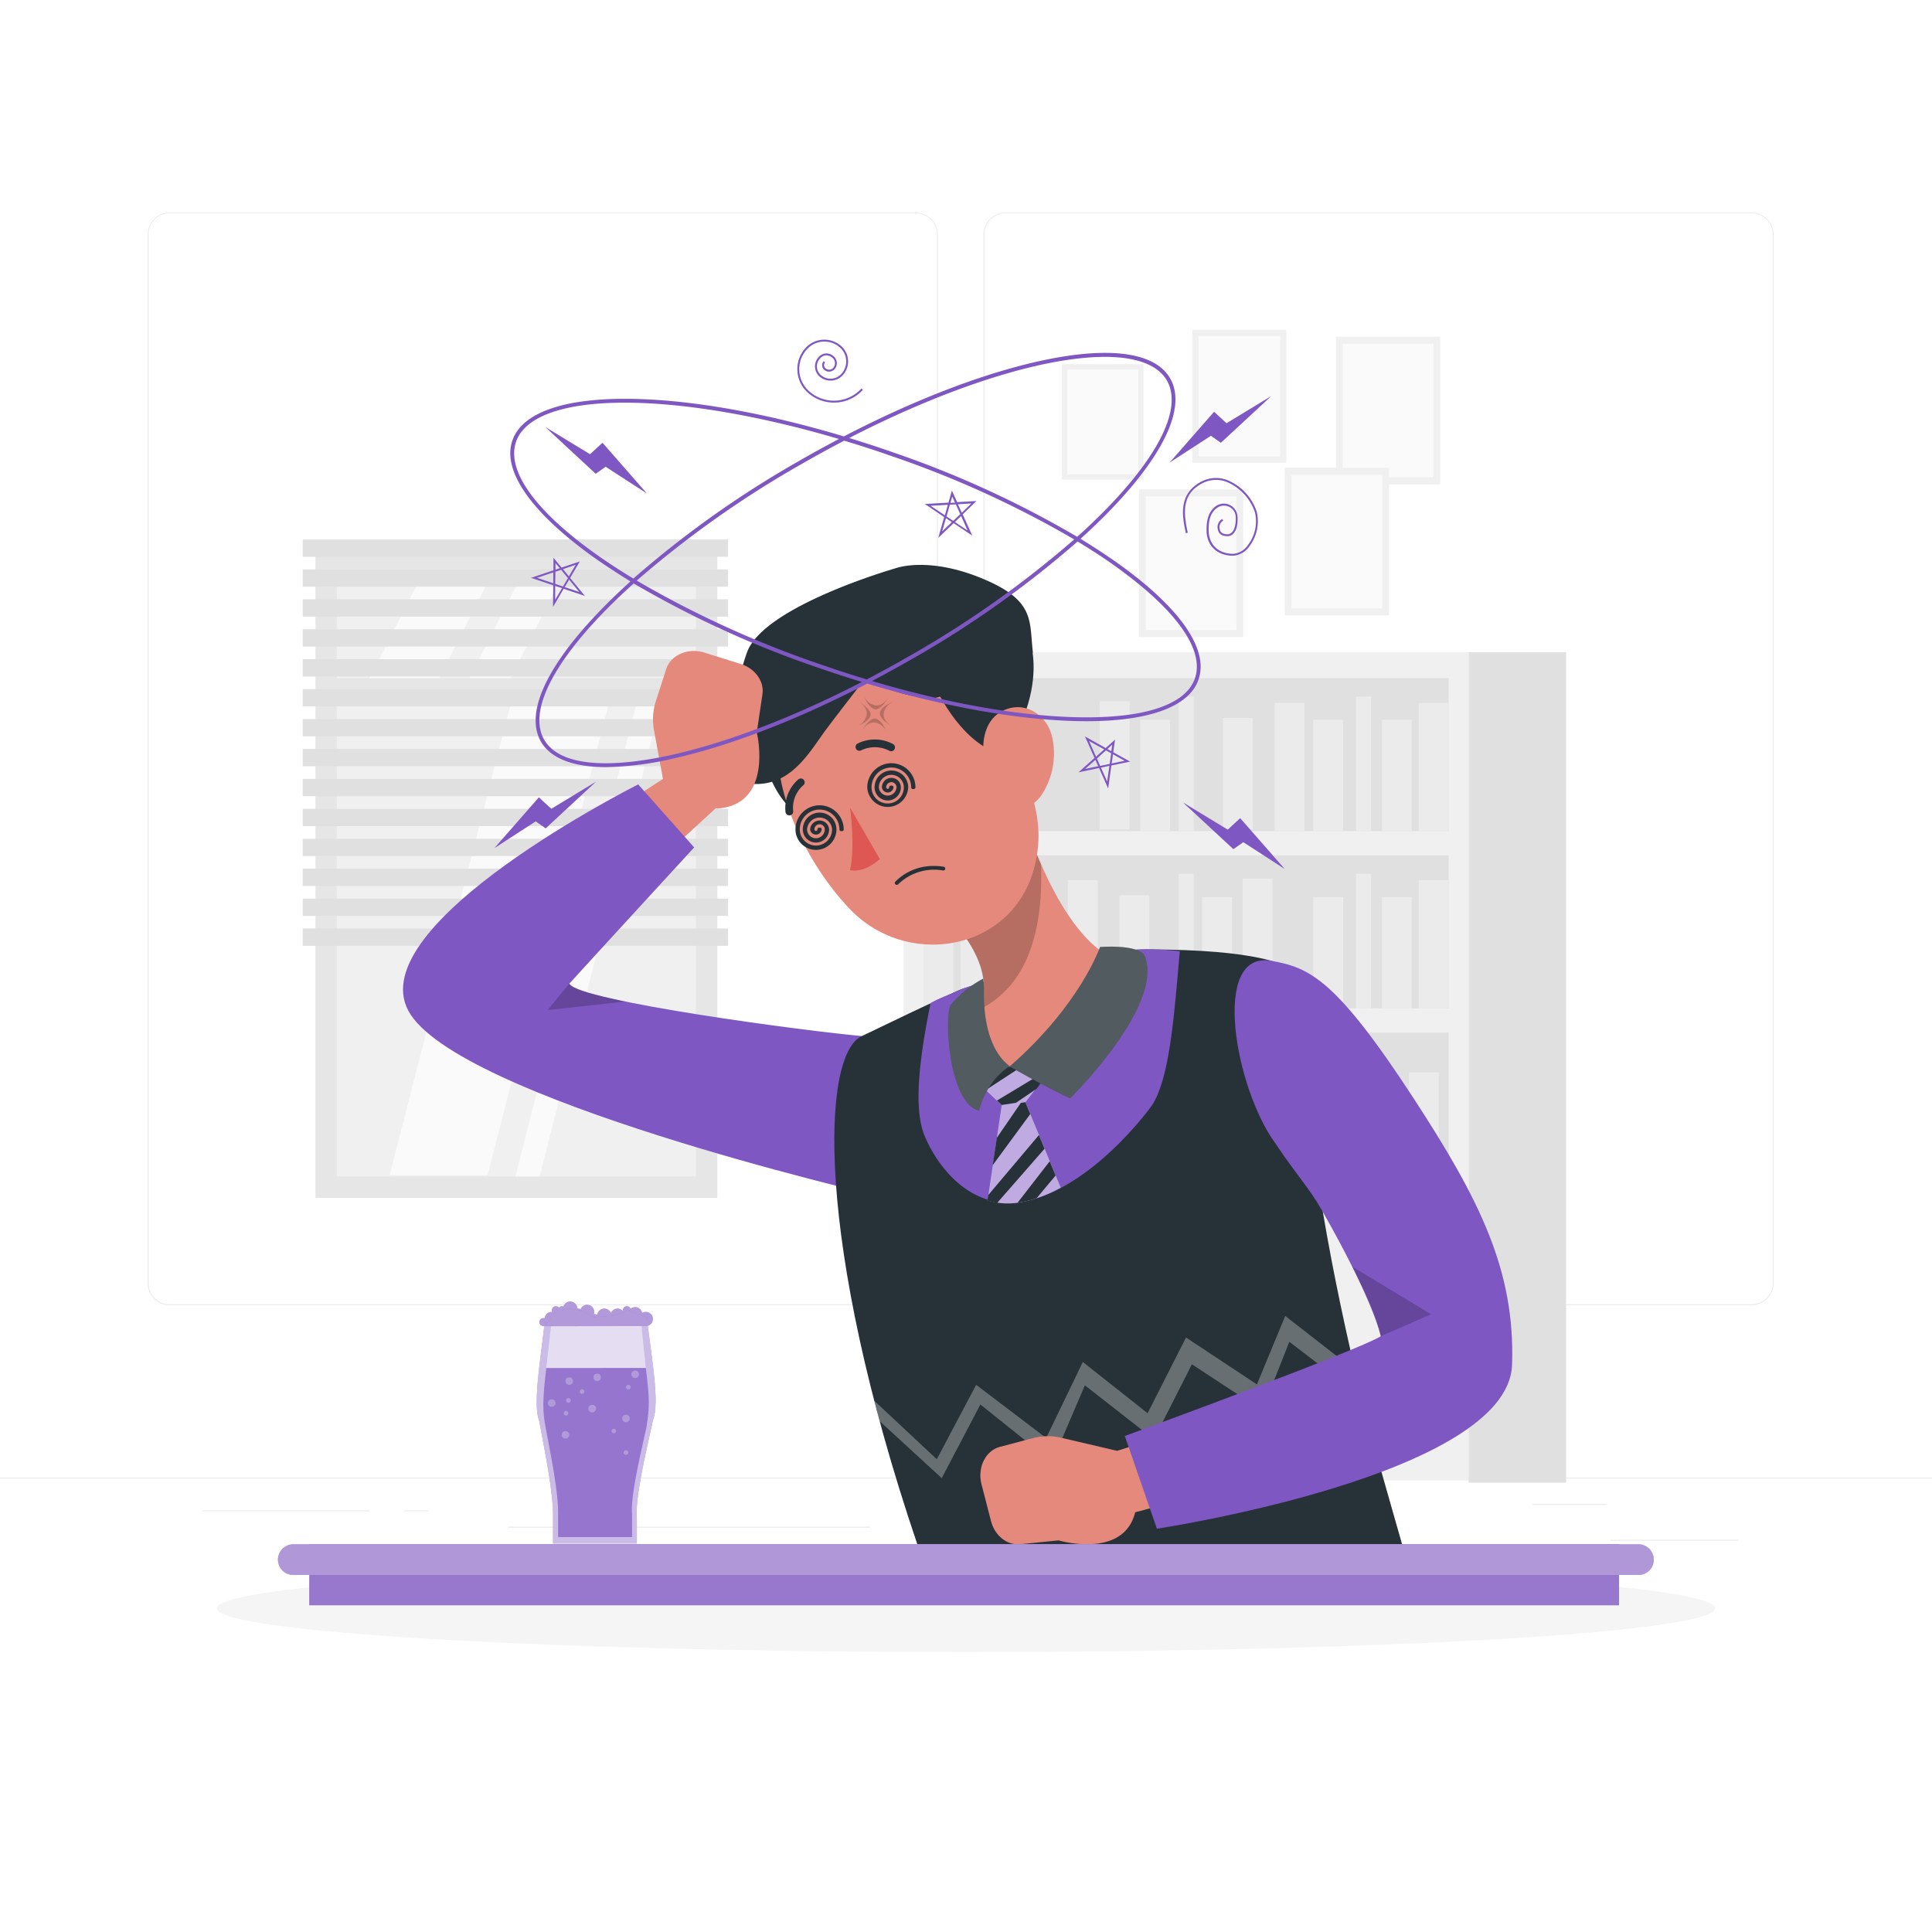 <svg class="animated" id="freepik_stories-dizzy-face" xmlns="http://www.w3.org/2000/svg" viewBox="0 0 500 500" version="1.1" xmlns:xlink="http://www.w3.org/1999/xlink" xmlns:svgjs="http://svgjs.com/svgjs"><style>svg#freepik_stories-dizzy-face:not(.animated) .animable {opacity: 0;}svg#freepik_stories-dizzy-face.animated #freepik--Doodles--inject-18 {animation: 1.5s Infinite  linear wind;animation-delay: 0s;}            @keyframes wind {                0% {                    transform: rotate( 0deg );                }                25% {                    transform: rotate( 1deg );                }                75% {                    transform: rotate( -1deg );                }            }        </style><g id="freepik--background-complete--inject-18" class="animable" style="transform-origin: 250px 228.23px;"><rect x="83.65" y="142.29" width="99.46" height="166.27" style="fill: rgb(240, 240, 240); transform-origin: 133.38px 225.425px;" id="eljthrzztjwri" class="animable"></rect><path d="M81.64,141.65V310h104V141.65Zm5.51,6.52h92.94v27.32H87.15Zm92.94,156.28H87.15V181.19h92.94Z" style="fill: rgb(230, 230, 230); transform-origin: 133.64px 225.825px;" id="elj332c46cayo" class="animable"></path><polygon points="157.77 181.19 132.42 181.19 100.83 304.15 126.18 304.15 157.77 181.19" style="fill: rgb(250, 250, 250); transform-origin: 129.3px 242.67px;" id="elbwdsgd2g7sm" class="animable"></polygon><polygon points="139.64 304.45 133.38 304.45 164.97 181.19 171.23 181.19 139.64 304.45" style="fill: rgb(250, 250, 250); transform-origin: 152.305px 242.82px;" id="elhtq1retjbcb" class="animable"></polygon><polygon points="127.51 148.18 109.5 148.18 95.64 175.49 113.65 175.49 127.51 148.18" style="fill: rgb(250, 250, 250); transform-origin: 111.575px 161.835px;" id="elunhxekhxrvq" class="animable"></polygon><polygon points="132.13 175.49 121.5 175.49 135.36 148.18 145.98 148.18 132.13 175.49" style="fill: rgb(250, 250, 250); transform-origin: 133.74px 161.835px;" id="elc7jbgzxc9yi" class="animable"></polygon><rect x="78.35" y="209.32" width="110.07" height="4.48" style="fill: rgb(224, 224, 224); transform-origin: 133.385px 211.56px;" id="el6p1knz5i8vi" class="animable"></rect><rect x="78.35" y="217.07" width="110.07" height="4.48" style="fill: rgb(224, 224, 224); transform-origin: 133.385px 219.31px;" id="eljq4retv1zcc" class="animable"></rect><rect x="78.35" y="224.81" width="110.07" height="4.48" style="fill: rgb(224, 224, 224); transform-origin: 133.385px 227.05px;" id="elcg5ma1e0xlo" class="animable"></rect><rect x="78.35" y="232.56" width="110.07" height="4.48" style="fill: rgb(224, 224, 224); transform-origin: 133.385px 234.8px;" id="els4ryts2kwvk" class="animable"></rect><rect x="78.35" y="240.3" width="110.07" height="4.48" style="fill: rgb(224, 224, 224); transform-origin: 133.385px 242.54px;" id="el1m3ffvxj3he" class="animable"></rect><rect x="78.35" y="201.58" width="110.07" height="4.48" style="fill: rgb(224, 224, 224); transform-origin: 133.385px 203.82px;" id="el1lv0xn9bv74" class="animable"></rect><rect x="78.35" y="193.83" width="110.07" height="4.48" style="fill: rgb(224, 224, 224); transform-origin: 133.385px 196.07px;" id="elcij5833305o" class="animable"></rect><rect x="78.35" y="186.09" width="110.07" height="4.48" style="fill: rgb(224, 224, 224); transform-origin: 133.385px 188.33px;" id="elcom4gccn4ea" class="animable"></rect><rect x="78.35" y="178.34" width="110.07" height="4.48" style="fill: rgb(224, 224, 224); transform-origin: 133.385px 180.58px;" id="elgurm0pxt3zv" class="animable"></rect><rect x="78.35" y="170.6" width="110.07" height="4.48" style="fill: rgb(224, 224, 224); transform-origin: 133.385px 172.84px;" id="el8nzrv26vmrx" class="animable"></rect><rect x="78.35" y="162.85" width="110.07" height="4.48" style="fill: rgb(224, 224, 224); transform-origin: 133.385px 165.09px;" id="elsnxnwrkvbo" class="animable"></rect><rect x="78.35" y="155.1" width="110.07" height="4.48" style="fill: rgb(224, 224, 224); transform-origin: 133.385px 157.34px;" id="elgunyojgrwzl" class="animable"></rect><rect x="78.35" y="147.36" width="110.07" height="4.48" style="fill: rgb(224, 224, 224); transform-origin: 133.385px 149.6px;" id="el50dfzca1luk" class="animable"></rect><rect x="78.35" y="139.61" width="110.07" height="4.48" style="fill: rgb(224, 224, 224); transform-origin: 133.385px 141.85px;" id="el7sxg4aro6dx" class="animable"></rect><rect y="382.4" width="500" height="0.25" style="fill: rgb(235, 235, 235); transform-origin: 250px 382.525px;" id="elmgv7up7j5pj" class="animable"></rect><rect x="416.78" y="398.49" width="33.12" height="0.25" style="fill: rgb(235, 235, 235); transform-origin: 433.34px 398.615px;" id="elebz2dh4oa0c" class="animable"></rect><rect x="322.53" y="401.21" width="8.69" height="0.25" style="fill: rgb(235, 235, 235); transform-origin: 326.875px 401.335px;" id="ell8490ne2f8m" class="animable"></rect><rect x="396.59" y="389.21" width="19.19" height="0.25" style="fill: rgb(235, 235, 235); transform-origin: 406.185px 389.335px;" id="el658f5ijw72" class="animable"></rect><rect x="52.46" y="390.89" width="43.19" height="0.25" style="fill: rgb(235, 235, 235); transform-origin: 74.055px 391.015px;" id="eljfow02m5i5" class="animable"></rect><rect x="104.56" y="390.89" width="6.33" height="0.25" style="fill: rgb(235, 235, 235); transform-origin: 107.725px 391.015px;" id="elal56wuykpb7" class="animable"></rect><rect x="131.47" y="395.11" width="93.68" height="0.25" style="fill: rgb(235, 235, 235); transform-origin: 178.31px 395.235px;" id="elieb6rro9qkq" class="animable"></rect><path d="M237,337.8H43.91a5.71,5.71,0,0,1-5.7-5.71V60.66A5.71,5.71,0,0,1,43.91,55H237a5.71,5.71,0,0,1,5.71,5.71V332.09A5.71,5.71,0,0,1,237,337.8ZM43.91,55.2a5.46,5.46,0,0,0-5.45,5.46V332.09a5.46,5.46,0,0,0,5.45,5.46H237a5.47,5.47,0,0,0,5.46-5.46V60.66A5.47,5.47,0,0,0,237,55.2Z" style="fill: rgb(235, 235, 235); transform-origin: 140.46px 196.4px;" id="elx2a2hqfde1o" class="animable"></path><path d="M453.31,337.8H260.21a5.72,5.72,0,0,1-5.71-5.71V60.66A5.72,5.72,0,0,1,260.21,55h193.1A5.71,5.71,0,0,1,459,60.66V332.09A5.71,5.71,0,0,1,453.31,337.8ZM260.21,55.2a5.47,5.47,0,0,0-5.46,5.46V332.09a5.47,5.47,0,0,0,5.46,5.46h193.1a5.47,5.47,0,0,0,5.46-5.46V60.66a5.47,5.47,0,0,0-5.46-5.46Z" style="fill: rgb(235, 235, 235); transform-origin: 356.75px 196.4px;" id="elig1rfxrq9e" class="animable"></path><g id="el8oedwrmigxg"><rect x="233.86" y="168.76" width="146.22" height="214.37" style="fill: rgb(240, 240, 240); transform-origin: 306.97px 275.945px; transform: rotate(180deg);" class="animable"></rect></g><g id="elxr19kw9n87"><rect x="239.03" y="175.51" width="135.88" height="39.59" style="fill: rgb(224, 224, 224); transform-origin: 306.97px 195.305px; transform: rotate(180deg);" class="animable"></rect></g><g id="elq8hl40n0uv"><rect x="367.19" y="181.92" width="7.72" height="33.18" style="fill: rgb(235, 235, 235); transform-origin: 371.05px 198.51px; transform: rotate(180deg);" class="animable"></rect></g><g id="eluf25e7fv1pj"><rect x="329.87" y="181.92" width="7.72" height="33.18" style="fill: rgb(235, 235, 235); transform-origin: 333.73px 198.51px; transform: rotate(180deg);" class="animable"></rect></g><g id="el4d1afwww9iy"><rect x="284.62" y="181.5" width="7.72" height="33.18" style="fill: rgb(235, 235, 235); transform-origin: 288.48px 198.09px; transform: rotate(-170.22deg);" class="animable"></rect></g><g id="el6ajtjf336q9"><rect x="357.63" y="186.29" width="7.72" height="28.81" style="fill: rgb(235, 235, 235); transform-origin: 361.49px 200.695px; transform: rotate(180deg);" class="animable"></rect></g><g id="el5bmtxn1fd3x"><rect x="339.88" y="186.29" width="7.72" height="28.81" style="fill: rgb(235, 235, 235); transform-origin: 343.74px 200.695px; transform: rotate(180deg);" class="animable"></rect></g><g id="elbw1qka7lfss"><rect x="295.1" y="186.29" width="7.72" height="28.81" style="fill: rgb(235, 235, 235); transform-origin: 298.96px 200.695px; transform: rotate(180deg);" class="animable"></rect></g><g id="elsxzl9244bjm"><rect x="316.51" y="185.8" width="7.72" height="28.81" style="fill: rgb(235, 235, 235); transform-origin: 320.37px 200.205px; transform: rotate(-167.47deg);" class="animable"></rect></g><g id="elfqahyggo2io"><rect x="350.95" y="180.27" width="3.86" height="34.83" style="fill: rgb(235, 235, 235); transform-origin: 352.88px 197.685px; transform: rotate(180deg);" class="animable"></rect></g><g id="el9hkn2afzkin"><rect x="305.04" y="180.27" width="3.86" height="34.83" style="fill: rgb(235, 235, 235); transform-origin: 306.97px 197.685px; transform: rotate(180deg);" class="animable"></rect></g><rect x="239.03" y="221.37" width="135.88" height="39.59" style="fill: rgb(224, 224, 224); transform-origin: 306.97px 241.165px;" id="ell1av440pn8r" class="animable"></rect><rect x="239.03" y="227.78" width="7.72" height="33.18" style="fill: rgb(235, 235, 235); transform-origin: 242.89px 244.37px;" id="elcme5wtiu5j4" class="animable"></rect><rect x="276.35" y="227.78" width="7.72" height="33.18" style="fill: rgb(235, 235, 235); transform-origin: 280.21px 244.37px;" id="elmv3znfpofv" class="animable"></rect><g id="el71ssxzpfllc"><rect x="321.6" y="227.37" width="7.72" height="33.18" style="fill: rgb(235, 235, 235); transform-origin: 325.46px 243.96px; transform: rotate(-9.78deg);" class="animable"></rect></g><rect x="248.59" y="232.15" width="7.72" height="28.81" style="fill: rgb(235, 235, 235); transform-origin: 252.45px 246.555px;" id="elqvzul0zbwuj" class="animable"></rect><rect x="266.33" y="232.15" width="7.72" height="28.81" style="fill: rgb(235, 235, 235); transform-origin: 270.19px 246.555px;" id="el1tbte668hqb" class="animable"></rect><rect x="311.12" y="232.15" width="7.72" height="28.81" style="fill: rgb(235, 235, 235); transform-origin: 314.98px 246.555px;" id="elkamp0e6xjn" class="animable"></rect><g id="el6d59hl63lfq"><rect x="289.71" y="231.66" width="7.72" height="28.81" style="fill: rgb(235, 235, 235); transform-origin: 293.57px 246.065px; transform: rotate(-12.53deg);" class="animable"></rect></g><rect x="259.13" y="226.13" width="3.86" height="34.83" style="fill: rgb(235, 235, 235); transform-origin: 261.06px 243.545px;" id="elt2sm7xlaxei" class="animable"></rect><rect x="305.04" y="226.13" width="3.86" height="34.83" style="fill: rgb(235, 235, 235); transform-origin: 306.97px 243.545px;" id="elgm6w3z0ir2u" class="animable"></rect><g id="el62xxr0btqg"><rect x="367.19" y="227.78" width="7.72" height="33.18" style="fill: rgb(235, 235, 235); transform-origin: 371.05px 244.37px; transform: rotate(180deg);" class="animable"></rect></g><g id="elr6q7ctxxkk"><rect x="357.63" y="232.15" width="7.72" height="28.81" style="fill: rgb(235, 235, 235); transform-origin: 361.49px 246.555px; transform: rotate(180deg);" class="animable"></rect></g><g id="eltq40214ighp"><rect x="339.88" y="232.15" width="7.72" height="28.81" style="fill: rgb(235, 235, 235); transform-origin: 343.74px 246.555px; transform: rotate(180deg);" class="animable"></rect></g><g id="elps4ce0uc8rf"><rect x="350.95" y="226.13" width="3.86" height="34.83" style="fill: rgb(235, 235, 235); transform-origin: 352.88px 243.545px; transform: rotate(180deg);" class="animable"></rect></g><g id="ely5ga1jus2f"><rect x="239.03" y="267.23" width="135.88" height="39.59" style="fill: rgb(224, 224, 224); transform-origin: 306.97px 287.025px; transform: rotate(180deg);" class="animable"></rect></g><g id="el2wauq212zt1"><rect x="289.2" y="273.64" width="7.72" height="33.18" style="fill: rgb(235, 235, 235); transform-origin: 293.06px 290.23px; transform: rotate(180deg);" class="animable"></rect></g><g id="el0icq09fn75ua"><rect x="243.95" y="273.23" width="7.72" height="33.18" style="fill: rgb(235, 235, 235); transform-origin: 247.81px 289.82px; transform: rotate(-170.22deg);" class="animable"></rect></g><g id="el8cn0vywsd69"><rect x="316.96" y="278.01" width="7.72" height="28.81" style="fill: rgb(235, 235, 235); transform-origin: 320.82px 292.415px; transform: rotate(180deg);" class="animable"></rect></g><g id="eluspumexdirk"><rect x="299.22" y="278.01" width="7.72" height="28.81" style="fill: rgb(235, 235, 235); transform-origin: 303.08px 292.415px; transform: rotate(180deg);" class="animable"></rect></g><g id="eltin9c6wc8hj"><rect x="254.43" y="278.01" width="7.72" height="28.81" style="fill: rgb(235, 235, 235); transform-origin: 258.29px 292.415px; transform: rotate(180deg);" class="animable"></rect></g><g id="elekdm6mj6uy"><rect x="275.84" y="277.52" width="7.72" height="28.81" style="fill: rgb(235, 235, 235); transform-origin: 279.7px 291.925px; transform: rotate(-167.47deg);" class="animable"></rect></g><g id="elw9blloy4t4"><rect x="310.28" y="271.99" width="3.86" height="34.83" style="fill: rgb(235, 235, 235); transform-origin: 312.21px 289.405px; transform: rotate(180deg);" class="animable"></rect></g><g id="el721bo5kchhu"><rect x="264.37" y="271.99" width="3.86" height="34.83" style="fill: rgb(235, 235, 235); transform-origin: 266.3px 289.405px; transform: rotate(180deg);" class="animable"></rect></g><g id="el84540okguxw"><rect x="332.76" y="273.23" width="7.72" height="33.18" style="fill: rgb(235, 235, 235); transform-origin: 336.62px 289.82px; transform: rotate(-170.22deg);" class="animable"></rect></g><g id="elnyopqmxk3wi"><rect x="343.24" y="278.01" width="7.72" height="28.81" style="fill: rgb(235, 235, 235); transform-origin: 347.1px 292.415px; transform: rotate(180deg);" class="animable"></rect></g><g id="elaf03bldujya"><rect x="364.65" y="277.52" width="7.72" height="28.81" style="fill: rgb(235, 235, 235); transform-origin: 368.51px 291.925px; transform: rotate(-167.47deg);" class="animable"></rect></g><g id="elgd44uarghpt"><rect x="353.18" y="271.99" width="3.86" height="34.83" style="fill: rgb(235, 235, 235); transform-origin: 355.11px 289.405px; transform: rotate(180deg);" class="animable"></rect></g><rect x="380.08" y="168.76" width="25.23" height="214.94" style="fill: rgb(224, 224, 224); transform-origin: 392.695px 276.23px;" id="elqz3h6i7zkx" class="animable"></rect><g id="els0yxg7rnmn"><rect x="345.74" y="87.16" width="26.99" height="38.19" style="fill: rgb(240, 240, 240); transform-origin: 359.235px 106.255px; transform: rotate(90deg);" class="animable"></rect></g><g id="elrm2flr6fyxc"><rect x="347.5" y="88.95" width="23.47" height="34.6" style="fill: rgb(250, 250, 250); transform-origin: 359.235px 106.25px; transform: rotate(90deg);" class="animable"></rect></g><g id="eldfgydiqxxj"><rect x="332.49" y="121.06" width="26.99" height="38.19" style="fill: rgb(240, 240, 240); transform-origin: 345.985px 140.155px; transform: rotate(90deg);" class="animable"></rect></g><g id="el4ne0f8ux8re"><rect x="334.25" y="122.86" width="23.47" height="34.6" style="fill: rgb(250, 250, 250); transform-origin: 345.985px 140.16px; transform: rotate(90deg);" class="animable"></rect></g><g id="elf7gpnpln9rc"><rect x="308.59" y="85.36" width="24.3" height="34.39" style="fill: rgb(240, 240, 240); transform-origin: 320.74px 102.555px; transform: rotate(180deg);" class="animable"></rect></g><g id="eli966ytgmohh"><rect x="310.17" y="86.98" width="21.13" height="31.15" style="fill: rgb(250, 250, 250); transform-origin: 320.735px 102.555px; transform: rotate(180deg);" class="animable"></rect></g><g id="elyuses4ruwpr"><rect x="294.76" y="126.66" width="26.99" height="38.19" style="fill: rgb(240, 240, 240); transform-origin: 308.255px 145.755px; transform: rotate(180deg);" class="animable"></rect></g><g id="eldp1tbo1nuw"><rect x="296.52" y="128.46" width="23.47" height="34.6" style="fill: rgb(250, 250, 250); transform-origin: 308.255px 145.76px; transform: rotate(180deg);" class="animable"></rect></g><g id="elh1op89i7xyv"><rect x="274.82" y="94.23" width="21.13" height="29.9" style="fill: rgb(240, 240, 240); transform-origin: 285.385px 109.18px; transform: rotate(-90deg);" class="animable"></rect></g><g id="elt7aoog5ktc"><rect x="276.2" y="95.64" width="18.38" height="27.09" style="fill: rgb(250, 250, 250); transform-origin: 285.39px 109.185px; transform: rotate(-90deg);" class="animable"></rect></g></g><g id="freepik--Shadow--inject-18" class="animable" style="transform-origin: 250px 416.24px;"><ellipse id="freepik--path--inject-18" cx="250" cy="416.24" rx="193.89" ry="11.32" style="fill: rgb(245, 245, 245); transform-origin: 250px 416.24px;" class="animable"></ellipse></g><g id="freepik--Character--inject-18" class="animable animator-active" style="transform-origin: 247.834px 272.937px;"><polygon points="166.23 226.63 185.31 209.1 171.77 201.47 152.69 213.81 166.23 226.63" style="fill: rgb(228, 137, 123); transform-origin: 169px 214.05px;" id="elsklu8pe29y" class="animable"></polygon><path d="M223.05,268.13c-13.6-1.17-73.46-9.08-75.71-13.56,3.51-3.9,32.31-35.26,32.31-35.26L165.16,203s-71.68,36-59.46,58.62,120.55,47.65,120.55,47.65Z" style="fill: rgb(126, 87, 194); transform-origin: 165.274px 256.135px;" id="el9zisz5wygk" class="animable"></path><g id="el4ocmf281cgm"><path d="M147.34,254.57l-5.62,6.83,20.08-2.21C154.51,257.57,148.65,256.37,147.34,254.57Z" style="opacity: 0.2; transform-origin: 151.76px 257.985px;" class="animable"></path></g><path d="M237.4,399.65c-26.68-78.75-24.75-126.82-14.35-131.52,0,0,24.19-11.67,26.1-12.26,12.34-3.83,33-10.16,47.61-10.16,29.59,0,35.66,4.29,35.66,4.29,2.5,26.06,6.13,41.16,9.93,63.64,2.79,16.44,6.14,31.94,9.51,45.9s8.09,29.79,11,40.11Z" style="fill: rgb(38, 50, 56); transform-origin: 289.389px 322.68px;" id="eljwup10gmvks" class="animable"></path><path d="M305.33,246.17c-1.42,16-2.53,32.79-7.23,39.93,0,0-13.31,18.79-30,24.08-16.91,5.36-26.33-9.9-28.88-16.43-2.94-7.26-1.12-20.59,1.6-34.13,2.31-1.42,6.2-2.65,8.33-3.75a209.9,209.9,0,0,1,43-10A67.55,67.55,0,0,1,305.33,246.17Z" style="fill: rgb(126, 87, 194); transform-origin: 271.523px 278.49px;" id="el8gvkk6fgnmm" class="animable"></path><path d="M290.19,248.92s-21.2,25.49-28.88,27c-5.38,1.09-15-6.06-15-6.06a23.15,23.15,0,0,0,7-8.48c3.77-8.42-1.19-16.62-7.23-23.8l15.74-35.77a152.72,152.72,0,0,0,7.64,21.89v0C274.5,235.29,281.53,246.11,290.19,248.92Z" style="fill: rgb(228, 137, 123); transform-origin: 268.135px 238.922px;" id="el5vmfurzqlbn" class="animable"></path><g id="elqknxpscy8mq"><path d="M269.4,223.72v0c.55,14.05-2.05,30.95-16.16,37.65,3.77-8.42-1.19-16.62-7.23-23.8l15.74-35.77A152.72,152.72,0,0,0,269.4,223.72Z" style="opacity: 0.2; transform-origin: 257.739px 231.585px;" class="animable"></path></g><path d="M197.45,194.2c.91,8.46,8.86,23.17,17.08,13.67S195.89,179.67,197.45,194.2Z" style="fill: rgb(38, 50, 56); transform-origin: 206.741px 199.906px;" id="eluij9mcnfeek" class="animable"></path><path d="M218.51,233.71c.51.57,1,1.13,1.54,1.67,13.84,14.35,38.3,11.35,46.16-6.63a27.62,27.62,0,0,0,1.5-4.39c3.7-14.5-2.81-24.91-12.3-43.52S220.15,158.9,206.86,176C193.89,192.72,205.65,219.33,218.51,233.71Z" style="fill: rgb(228, 137, 123); transform-origin: 234.993px 204.656px;" id="el3f0kwvm4aku" class="animable"></path><path d="M258.64,156.4,236,161.73l3.06,13c.35-.37.76-.73,1.09-1.09,0,0,6.74,18.32,19.25,21.69C270.76,180.15,269.86,160.88,258.64,156.4Z" style="fill: rgb(38, 50, 56); transform-origin: 251.749px 175.865px;" id="elbjzhdeszd" class="animable"></path><path d="M272.28,190.67a19.55,19.55,0,0,1-2.6,14.88c-3.79,5.83-10.32,3.56-13.15-2.4-2.54-5.36-3.64-14.85,2-18.61S270.81,184.41,272.28,190.67Z" style="fill: rgb(228, 137, 123); transform-origin: 263.61px 195.978px;" id="el8u6y7b4leaa" class="animable"></path><path d="M220,209s1.36,10.11,0,16.2c3.92.8,7.7-2.87,7.7-2.87Z" style="fill: rgb(222, 87, 83); transform-origin: 223.85px 217.157px;" id="elzf9rtgu6cu" class="animable"></path><path d="M242,224.11a15.84,15.84,0,0,1,2.21.19.5.5,0,0,1,.42.57.49.49,0,0,1-.56.41,13.34,13.34,0,0,0-11.61,3.56.5.5,0,0,1-.75-.67A13.88,13.88,0,0,1,242,224.11Z" style="fill: rgb(38, 50, 56); transform-origin: 238.109px 226.555px;" id="el1xi45gaxf91" class="animable"></path><path d="M231.17,194.25a1,1,0,0,1-1,.06,8.08,8.08,0,0,0-7.24-.15,1,1,0,0,1-1.38-.35,1,1,0,0,1,.36-1.36,10,10,0,0,1,9.15.08,1,1,0,0,1,.45,1.34A.93.93,0,0,1,231.17,194.25Z" style="fill: rgb(38, 50, 56); transform-origin: 226.516px 192.899px;" id="elb5u5q06nql" class="animable"></path><path d="M204.89,210.81a1,1,0,0,1-1.61-.71,9.79,9.79,0,0,1,3.36-8.42,1,1,0,0,1,1.41.18,1,1,0,0,1-.18,1.39,7.67,7.67,0,0,0-2.59,6.7A1,1,0,0,1,204.89,210.81Z" style="fill: rgb(38, 50, 56); transform-origin: 205.741px 206.244px;" id="elarmotkfyjv" class="animable"></path><path d="M267.32,168.88c-1-8.08.78-13.33-12.87-19.06C240.42,143.92,232,147,232,147s-34.42,9.79-38.7,21.9c-4.68,13.25-6.93,34,2.48,34s14-8.74,18-14.09,10-13,10-13c7.27,3,8.67,3.6,15,4.76a9.29,9.29,0,0,0,8.53-2.82,8.46,8.46,0,0,0,1.08-1.33Z" style="fill: rgb(38, 50, 56); transform-origin: 228.288px 174.548px;" id="el730jlnr4m1e" class="animable"></path><g id="el9xre877jrc5"><path d="M221.48,188.07a4.1,4.1,0,0,0,2.78-2.92c.48-2.29-2.3-3.72-2.3-3.72s3.88,2.1,3.29,3.85S221.48,188.07,221.48,188.07Z" style="opacity: 0.2; transform-origin: 223.396px 184.75px;" class="animable"></path></g><g id="elsk815oj9n6b"><path d="M223.44,179.75a4.09,4.09,0,0,0,2.92,2.77c2.29.48,3.72-2.3,3.72-2.3s-2.09,3.88-3.84,3.29S223.44,179.75,223.44,179.75Z" style="opacity: 0.2; transform-origin: 226.76px 181.661px;" class="animable"></path></g><g id="eludl3e4stzss"><path d="M231.53,181.47a4.1,4.1,0,0,0-2.78,2.92c-.48,2.29,2.3,3.72,2.3,3.72s-3.88-2.1-3.29-3.85S231.53,181.47,231.53,181.47Z" style="opacity: 0.2; transform-origin: 229.614px 184.79px;" class="animable"></path></g><g id="elbkydixenqwh"><path d="M229.57,189.79a4.09,4.09,0,0,0-2.92-2.77c-2.29-.48-3.72,2.3-3.72,2.3s2.1-3.88,3.85-3.29S229.57,189.79,229.57,189.79Z" style="opacity: 0.2; transform-origin: 226.25px 187.879px;" class="animable"></path></g><path d="M230.69,197.52a6.25,6.25,0,0,0-6.24,6.24,5.3,5.3,0,0,0,10.59,0,4.35,4.35,0,0,0-8.7,0,3.4,3.4,0,1,0,6.8,0,2.45,2.45,0,0,0-4.9,0,1.51,1.51,0,0,0,3,0,.45.45,0,0,0-.45-.45h-.22a.45.45,0,0,0-.45.45.39.39,0,0,1-.39.39.4.4,0,0,1-.39-.39,1.34,1.34,0,0,1,2.68,0,2.29,2.29,0,0,1-4.57,0,3.23,3.23,0,0,1,6.46,0,4.18,4.18,0,0,1-8.36,0,5.13,5.13,0,0,1,10.26,0,.44.44,0,0,0,.44.44h.23a.44.44,0,0,0,.44-.44A6.25,6.25,0,0,0,230.69,197.52Z" style="fill: rgb(38, 50, 56); transform-origin: 230.685px 203.175px;" id="el4idpaf2uwn" class="animable"></path><path d="M212.12,208.41a6.25,6.25,0,0,0-6.25,6.24,5.3,5.3,0,0,0,10.6,0,4.35,4.35,0,0,0-8.7,0,3.4,3.4,0,0,0,6.8,0,2.46,2.46,0,0,0-4.91,0,1.51,1.51,0,0,0,3,0,.43.43,0,0,0-.44-.44H212a.44.44,0,0,0-.45.44.39.39,0,0,1-.78,0,1.34,1.34,0,0,1,2.68,0,2.29,2.29,0,0,1-4.58,0,3.24,3.24,0,0,1,6.47,0,4.18,4.18,0,0,1-8.36,0,5.13,5.13,0,1,1,10.26,0,.45.45,0,0,0,.44.45h.23a.45.45,0,0,0,.44-.45A6.25,6.25,0,0,0,212.12,208.41Z" style="fill: rgb(38, 50, 56); transform-origin: 212.11px 214.18px;" id="elyelt0dnoko" class="animable"></path><path d="M172.23,205.14l13.43,4.1c14.73-1,10.2-19.69,10.2-19.69l1.46-9.88c.49-3.35-1.88-6.66-5.61-7.83l-9.37-2.94c-4.27-1.34-8.76.6-9.94,4.29l-2.67,8.29a15.43,15.43,0,0,0-.48,7.48Z" style="fill: rgb(228, 137, 123); transform-origin: 183.191px 188.858px;" id="el4jm85ll8y23" class="animable"></path><path d="M272.39,276.16l-7,9.09,9.12,22.1a33.46,33.46,0,0,1-10.16,3.75,18,18,0,0,1-8.77-.44L259.24,286l-7.88-7.37,9.56-2.54Z" style="fill: rgb(126, 87, 194); transform-origin: 262.935px 293.768px;" id="el2dfjtxo06dk" class="animable"></path><g id="el7kig55v12kd"><path d="M272.39,276.16l-7,9.09,9.12,22.1a33.46,33.46,0,0,1-10.16,3.75,18,18,0,0,1-8.77-.44L259.24,286l-7.88-7.37,9.56-2.54Z" style="fill: rgb(255, 255, 255); opacity: 0.5; transform-origin: 262.935px 293.768px;" class="animable"></path></g><polygon points="259.24 285.97 262.92 285.41 268.28 281.76 272.39 276.16 258.01 284.82 259.24 285.97" style="fill: rgb(38, 50, 56); transform-origin: 265.2px 281.065px;" id="elopnyk2ow4on" class="animable"></polygon><polygon points="255.11 282.11 264.33 276.09 260.92 276.06 258.01 276.83 252.89 280.03 255.11 282.11" style="fill: rgb(38, 50, 56); transform-origin: 258.61px 279.085px;" id="elv19csafc1vi" class="animable"></polygon><polygon points="264.2 285.41 257.97 294.48 256.91 301.55 266.63 288.32 265.36 285.25 264.2 285.41" style="fill: rgb(38, 50, 56); transform-origin: 261.77px 293.4px;" id="elrkrl3imcro" class="animable"></polygon><path d="M255.75,309.29l13.12-15.54,1.46,3.54-12.24,14a15.37,15.37,0,0,1-2.54-.59Z" style="fill: rgb(38, 50, 56); transform-origin: 262.94px 302.52px;" id="elfe9wahpucv5" class="animable"></path><path d="M271.67,300.53l-8.31,10.72a25,25,0,0,0,4.92-1.16l4.91-5.87Z" style="fill: rgb(38, 50, 56); transform-origin: 268.275px 305.89px;" id="eltrv9od1622i" class="animable"></path><path d="M253.38,287.44c2.17-8.35,7.93-11.49,7.93-11.49-5.82-4.45-6.7-13.48-6.67-18.78v-.1c0-.2,0-.4,0-.59a23.73,23.73,0,0,0-.22-3.19,28.59,28.59,0,0,0-8.41,6.78C244.4,263.16,245.44,285.44,253.38,287.44Z" style="fill: rgb(38, 50, 56); transform-origin: 253.338px 270.365px;" id="el8zw75a0b7r7" class="animable"></path><path d="M261.31,276s7.39,4.33,15.65,8.28c7.31-7.49,23.93-26.5,19.15-37.19-2.32-2.8-11.42-2-11.42-2S279.58,260.09,261.31,276Z" style="fill: rgb(38, 50, 56); transform-origin: 279.135px 264.632px;" id="elbj3iwpmd9x4" class="animable"></path><g id="elc7u7db1ony"><g style="opacity: 0.2; transform-origin: 271.163px 266.212px;" class="animable"><path d="M261.31,276s7.39,4.33,15.65,8.28c7.31-7.49,23.93-26.5,19.15-37.19-2.32-2.8-11.42-2-11.42-2S279.58,260.09,261.31,276Z" style="fill: rgb(255, 255, 255); transform-origin: 279.135px 264.632px;" id="el9xeu39fua8p" class="animable"></path><path d="M253.38,287.44c2.17-8.35,7.93-11.49,7.93-11.49-5.82-4.45-6.7-13.48-6.67-18.78v-.1c0-.2,0-.4,0-.59a23.73,23.73,0,0,0-.22-3.19,28.59,28.59,0,0,0-8.41,6.78C244.4,263.16,245.44,285.44,253.38,287.44Z" style="fill: rgb(255, 255, 255); transform-origin: 253.338px 270.365px;" id="eldevzwwoer7t" class="animable"></path></g></g><g id="elfevhrmaoykk"><polygon points="226.25 362.5 242.44 377.65 252.63 358.39 270.75 372.15 280.23 352.48 297 365.74 306.94 346.15 325.29 358.28 332.62 340.56 350.84 354.76 351.98 361.26 333.68 347.26 326.65 365.01 308.46 353.07 298.63 372.48 280.76 358.52 272.29 378.35 253.72 363.48 243.72 382.55 227.65 367.79 226.25 362.5" style="fill: rgb(255, 255, 255); opacity: 0.3; transform-origin: 289.115px 361.555px;" class="animable"></polygon></g><path d="M290.73,375.85l3.4,13.62c-1.73,14.66-20.19,9.18-20.19,9.18l-9.94,1c-3.37.32-6.55-2.22-7.53-6l-2.45-9.5c-1.12-4.34,1-8.72,4.79-9.71l8.42-2.24a15.31,15.31,0,0,1,7.49-.09Z" style="fill: rgb(228, 137, 123); transform-origin: 273.925px 385.683px;" id="el24pdyxtiwnt" class="animable"></path><polygon points="289.12 375.46 310.24 368.83 315.2 385.64 293.79 391.38 289.12 375.46" style="fill: rgb(228, 137, 123); transform-origin: 302.16px 380.105px;" id="elsytjuvpu24c" class="animable"></polygon><path d="M329,248.66c-15.77-2.77-9.37,33,1.07,47.25,6.09,9.08,8.56,11.19,12.28,17.73,13.23,23.24,15,32.17,15,32.17-5.33,3.51-66.25,25.82-66.25,25.82l8.3,24s91-13.74,91.92-42.45c.81-24.36-8.36-42.67-25.46-68.91C345.71,253.36,338.89,250.39,329,248.66Z" style="fill: rgb(126, 87, 194); transform-origin: 341.235px 322.069px;" id="el94ml9klgwk8" class="animable"></path><g id="el4o7ptgf93rt"><path d="M357.31,345.81l13.06-5.68L350,327.84C354.45,336.82,355.89,339.74,357.31,345.81Z" style="opacity: 0.2; transform-origin: 360.185px 336.825px;" class="animable"></path></g></g><g id="freepik--Doodles--inject-18" class="animable" style="transform-origin: 230.21px 156.397px;"><path d="M319.13,143.82c-3.86,0-6.49-2.24-6.85-5.86-.1-2.29.05-5.12,2.19-6.82a3.55,3.55,0,0,1,5.8,2.68c.11,2-.29,3.49-1.11,4.31a2.15,2.15,0,0,1-1.65.63c-1.73-.1-2.2-.88-2.38-2a2.37,2.37,0,0,1,1.16-2.43l.25.44a1.86,1.86,0,0,0-.92,1.94c.13.79.36,1.47,1.92,1.56a1.6,1.6,0,0,0,1.27-.49c.71-.7,1.06-2.13,1-3.92a3,3,0,0,0-1.77-2.73,3.1,3.1,0,0,0-3.22.42c-2,1.55-2.1,4.23-2,6.38.33,3.33,2.77,5.4,6.35,5.4A5.09,5.09,0,0,0,323,141a10.08,10.08,0,0,0,1.79-8.36,13.07,13.07,0,0,0-6.77-7.68,7.59,7.59,0,0,0-6.63,0c-5.66,2.8-5.12,7.71-4,12.91l-.49.11c-.88-4.09-2.22-10.26,4.26-13.47a8.07,8.07,0,0,1,7.05,0,13.38,13.38,0,0,1,7.05,8,10.61,10.61,0,0,1-1.87,8.8A5.57,5.57,0,0,1,319.13,143.82Z" style="fill: rgb(126, 87, 194); transform-origin: 315.844px 133.76px;" id="el7qmgjg78k8" class="animable"></path><path d="M215.82,104.19a10.09,10.09,0,0,1-6.8-2.62,8.16,8.16,0,0,1-.55-11.52,6.59,6.59,0,0,1,9.28-.45,5.31,5.31,0,0,1,.36,7.5,4.31,4.31,0,0,1-6.07.29,3.53,3.53,0,0,1-.23-4.92,2.75,2.75,0,0,1,1.94-1,2.88,2.88,0,0,1,2.07.8,2.35,2.35,0,0,1,.16,3.28,2,2,0,0,1-1.32.63,1.89,1.89,0,0,1-1.38-.5,1.58,1.58,0,0,1-.11-2.22l.37.33a1.08,1.08,0,0,0,.08,1.52,1.42,1.42,0,0,0,2-.09,1.86,1.86,0,0,0,.47-1.31,1.82,1.82,0,0,0-.6-1.26,2.44,2.44,0,0,0-1.71-.69,2.29,2.29,0,0,0-1.59.84,3,3,0,0,0,.2,4.22,3.79,3.79,0,0,0,5.36-.26,4.81,4.81,0,0,0-.33-6.79,6.07,6.07,0,0,0-8.57.42,7.56,7.56,0,0,0-2,5.51,7.64,7.64,0,0,0,2.5,5.3,9.64,9.64,0,0,0,13.6-.66l.37.33a10,10,0,0,1-7,3.31Z" style="fill: rgb(126, 87, 194); transform-origin: 214.836px 96.047px;" id="elcgimgzpacfq" class="animable"></path><path d="M242.82,139.19l1.53-5.38-5-3.38,6.11-.35.89-3.13,1.36,3,5-.29-3.56,3.45,2.47,5.51-4.82-3.23Zm2-5.09-1,3.44,2.5-2.42Zm2.31,1,3.28,2.19-1.68-3.75Zm-2.17-1.45,1.74,1.16,1.81-1.75-1.14-2.53-1.54.08Zm-4.11-2.75,3.68,2.46.77-2.72Zm7.06-.4,1,2.19,2.47-2.39Zm-1.47-2-.47,1.65,1.18-.06Z" style="fill: rgb(126, 87, 194); transform-origin: 246.03px 133.07px;" id="el4yqu4y292s4" class="animable"></path><path d="M143.12,157.07l.06-5.6-5.76-1.93,5.81-1.94,0-3.26,2.1,2.55,4.73-1.59-2.52,4.27,3.83,4.66-5.5-1.85Zm.56-5.43,0,3.57,1.77-3Zm2.48.3,3.75,1.26L147.29,150Zm-2.47-.83,2,.67,1.29-2.17-1.77-2.14-1.47.49Zm-4.7-1.57,4.2,1.41,0-2.82Zm6.71-2.24,1.53,1.86,1.75-3Zm-1.95-1.59,0,1.72,1.12-.37Z" style="fill: rgb(126, 87, 194); transform-origin: 144.395px 150.705px;" id="ele8eyu4i0sbv" class="animable"></path><path d="M286.79,204.06l-2.36-5.3-5.33,1.12,4.16-3.73-2.47-5.56,5.36,3,2.42-2.17-.46,3.26,4.37,2.42-4.85,1Zm-1.86-5.4,1.6,3.61.58-4.07Zm-1.45-2L280.82,199l3.4-.71Zm.39-.35.85,1.91,2.46-.52.39-2.75-1.35-.75Zm4.17-1.1-.34,2.38,3.36-.7Zm-6.18-3.43,1.79,4.05,2.1-1.89Zm4.75,2.07,1,.57.24-1.72Z" style="fill: rgb(126, 87, 194); transform-origin: 285.79px 197.325px;" id="ela3l4nzyvj8p" class="animable"></path><path d="M290.9,146.94c-3.43-2.53-7.2-5-11.25-7.5,3.52-3.18,6.76-6.35,9.65-9.48,12.72-13.75,17.53-25.13,13.53-32.05s-16.25-8.44-34.52-4.3c-14.82,3.36-32.2,10.12-49.92,19.33-19.13-5.74-37.47-9.13-52.66-9.66-18.71-.64-30.47,3.14-33.11,10.68s4.22,17.82,19.29,29c3.43,2.53,7.2,5,11.25,7.51-3.52,3.18-6.76,6.35-9.65,9.47C140.79,173.64,136,185,140,191.94c2.48,4.31,8.31,6.59,16.85,6.59a81.76,81.76,0,0,0,17.67-2.29c14.82-3.36,32.2-10.11,49.92-19.33,19.13,5.75,37.47,9.13,52.65,9.66,1.38.05,2.75.08,4.07.08,16.31,0,26.63-3.82,29-10.75C312.81,168.36,306,158.08,290.9,146.94Zm-13.79,38.63c-14.85-.51-32.73-3.78-51.43-9.32q5.23-2.76,10.48-5.77a260.74,260.74,0,0,0,42.72-30.34c4.12,2.5,7.95,5,11.43,7.61,14.68,10.85,21.4,20.73,18.93,27.82S295.36,186.22,277.11,185.57Zm-115.4-81.36c15.35,0,35,3.37,55.41,9.4-3.49,1.84-7,3.75-10.47,5.77a260.55,260.55,0,0,0-42.74,30.35c-21.29-12.87-33.54-26.26-30.34-35.44C135.83,107.79,145.83,104.21,161.71,104.21Zm3.08,46.05a262.12,262.12,0,0,1,42.36-30q5.67-3.27,11.33-6.21c4.08,1.22,8.2,2.55,12.31,4A260.08,260.08,0,0,1,278,139.6a261.26,261.26,0,0,1-42.34,30c-3.78,2.19-7.57,4.26-11.34,6.23q-6.12-1.84-12.3-4A261.11,261.11,0,0,1,164.79,150.26Zm66.33-33.19q-5.7-2-11.36-3.71c25.5-13.13,50.06-21,66.21-21,8.17,0,13.7,2.11,16,6.08,4.86,8.43-4.69,23.87-23.19,40.49A260.45,260.45,0,0,0,231.12,117.07Zm-19.43,55.72c3.8,1.32,7.6,2.55,11.36,3.7-17.33,8.94-34.29,15.49-48.77,18.78-17.81,4-29.68,2.67-33.44-3.83C136,183,145.53,167.58,164,151A260.45,260.45,0,0,0,211.69,172.79Z" style="fill: rgb(126, 87, 194); transform-origin: 221.393px 144.928px;" id="elfaxk6a0by4r" class="animable"></path><polygon points="141.11 110.5 154.16 122.61 156.74 120.8 167.44 127.73 155.92 114.58 152.7 117.55 141.11 110.5" style="fill: rgb(126, 87, 194); transform-origin: 154.275px 119.115px;" id="elx2v62lzorq9" class="animable"></polygon><polygon points="306.14 207.66 319.19 219.76 321.77 217.96 332.48 224.89 320.96 211.74 317.74 214.71 306.14 207.66" style="fill: rgb(126, 87, 194); transform-origin: 319.31px 216.275px;" id="el9m3d1phslr" class="animable"></polygon><polygon points="329.02 102.49 315.96 114.59 313.38 112.78 302.68 119.72 314.2 106.57 317.42 109.53 329.02 102.49" style="fill: rgb(126, 87, 194); transform-origin: 315.85px 111.105px;" id="el9gsgizyaop8" class="animable"></polygon><polygon points="154.28 202.27 141.22 214.38 138.64 212.57 127.94 219.5 139.46 206.35 142.68 209.32 154.28 202.27" style="fill: rgb(126, 87, 194); transform-origin: 141.11px 210.885px;" id="elp9ubhef1lak" class="animable"></polygon></g><g id="freepik--Table--inject-18" class="animable" style="transform-origin: 249.965px 407.55px;"><rect x="80.03" y="399.65" width="338.98" height="15.8" style="fill: rgb(126, 87, 194); transform-origin: 249.52px 407.55px;" id="el894xahmirjs" class="animable"></rect><g id="elz7w4lrkgw2g"><rect x="80.03" y="399.65" width="338.98" height="15.8" style="fill: rgb(250, 250, 250); opacity: 0.2; transform-origin: 249.52px 407.55px;" class="animable"></rect></g><path d="M424.07,399.65H75.93a4,4,0,0,0-4,4h0a3.94,3.94,0,0,0,4,3.95H424.07A3.94,3.94,0,0,0,428,403.6h0A4,4,0,0,0,424.07,399.65Z" style="fill: rgb(126, 87, 194); transform-origin: 249.965px 403.625px;" id="eli4t29z5wfk" class="animable"></path><g id="el4sazj678wrk"><path d="M424.07,399.65H75.93a4,4,0,0,0-4,4h0a3.94,3.94,0,0,0,4,3.95H424.07A3.94,3.94,0,0,0,428,403.6h0A4,4,0,0,0,424.07,399.65Z" style="fill: rgb(250, 250, 250); opacity: 0.4; transform-origin: 249.965px 403.625px;" class="animable"></path></g></g><g id="freepik--Drink--inject-18" class="animable" style="transform-origin: 154.286px 368.135px;"><path d="M164.81,399.45l-21.68,0V393c.15-6.25-1.88-16.12-3.64-25.56-1.51-3.67.21-14.57,1.36-24.17l26.81,0c1.18,9.33,3,19.81,1.36,24.17-2.26,10.06-4.65,20.36-4.21,25.57Z" style="fill: rgb(126, 87, 194); transform-origin: 154.286px 371.36px;" id="eld5vka13m8sb" class="animable"></path><g id="elnatp3rln8e"><path d="M164.81,399.45l-21.68,0V393c.15-6.25-1.88-16.12-3.64-25.56-1.51-3.67.21-14.57,1.36-24.17l26.81,0c1.18,9.33,3,19.81,1.36,24.17-2.26,10.06-4.65,20.36-4.21,25.57Z" style="fill: rgb(255, 255, 255); opacity: 0.6; transform-origin: 154.286px 371.36px;" class="animable"></path></g><g id="el3wscyz4fyx"><path d="M163.58,397.8l-19.14,0v-5.77c.12-5.51-1.66-14.23-3.22-22.56-.81-4.21-.85-7,.17-15.45l25.75,0c1,8.23,1,10,.14,15.45-2,8.88-4.1,18-3.71,22.57Z" style="fill: rgb(126, 87, 194); opacity: 0.7; transform-origin: 154.263px 375.91px;" class="animable"></path></g><g id="elf6dxmwp85ne"><polygon points="141.38 354.05 167.14 354.02 166.02 343.19 142.6 343.22 141.38 354.05" style="fill: rgb(255, 255, 255); opacity: 0.5; transform-origin: 154.26px 348.62px;" class="animable"></polygon></g><circle cx="147.31" cy="357.42" r="0.98" style="fill: rgb(126, 87, 194); transform-origin: 147.31px 357.42px;" id="eldewgiaadgn" class="animable"></circle><g id="el23tbgrlmcfj"><circle cx="147.31" cy="357.42" r="0.98" style="fill: rgb(255, 255, 255); opacity: 0.4; transform-origin: 147.31px 357.42px;" class="animable"></circle></g><path d="M154.26,364.55a1,1,0,1,1-1-1A1,1,0,0,1,154.26,364.55Z" style="fill: rgb(126, 87, 194); transform-origin: 153.26px 364.55px;" id="el4o40tkzghsu" class="animable"></path><g id="elw4iuokqm4jk"><path d="M154.26,364.55a1,1,0,1,1-1-1A1,1,0,0,1,154.26,364.55Z" style="fill: rgb(255, 255, 255); opacity: 0.4; transform-origin: 153.26px 364.55px;" class="animable"></path></g><circle cx="164.38" cy="355.66" r="0.98" style="fill: rgb(126, 87, 194); transform-origin: 164.38px 355.66px;" id="el92dj6dfnmxv" class="animable"></circle><g id="elquwus9011mh"><circle cx="164.38" cy="355.66" r="0.98" style="fill: rgb(255, 255, 255); opacity: 0.4; transform-origin: 164.38px 355.66px;" class="animable"></circle></g><circle cx="154.55" cy="356.45" r="0.98" style="fill: rgb(126, 87, 194); transform-origin: 154.55px 356.45px;" id="elg4suhedo6qa" class="animable"></circle><g id="elltj5i3l45es"><circle cx="154.55" cy="356.45" r="0.98" style="fill: rgb(255, 255, 255); opacity: 0.4; transform-origin: 154.55px 356.45px;" class="animable"></circle></g><circle cx="142.78" cy="363.11" r="0.98" style="fill: rgb(126, 87, 194); transform-origin: 142.78px 363.11px;" id="elan53z56wd4" class="animable"></circle><g id="eleivr1zc3of"><circle cx="142.78" cy="363.11" r="0.98" style="fill: rgb(255, 255, 255); opacity: 0.4; transform-origin: 142.78px 363.11px;" class="animable"></circle></g><circle cx="162" cy="367.1" r="0.98" style="fill: rgb(126, 87, 194); transform-origin: 162px 367.1px;" id="elvzz3fpm1y6" class="animable"></circle><g id="el0iufgafqhlbs"><circle cx="162" cy="367.1" r="0.98" style="fill: rgb(255, 255, 255); opacity: 0.4; transform-origin: 162px 367.1px;" class="animable"></circle></g><circle cx="146.33" cy="371.33" r="0.98" style="fill: rgb(126, 87, 194); transform-origin: 146.33px 371.33px;" id="elpv7ouljsjxa" class="animable"></circle><g id="elwwhk2lz6w0b"><circle cx="146.33" cy="371.33" r="0.98" style="fill: rgb(255, 255, 255); opacity: 0.4; transform-origin: 146.33px 371.33px;" class="animable"></circle></g><path d="M147.09,365.76a.61.61,0,1,1-.61-.62A.61.61,0,0,1,147.09,365.76Z" style="fill: rgb(126, 87, 194); transform-origin: 146.48px 365.75px;" id="elvy9z526hzr" class="animable"></path><g id="elnpeorzq0co"><path d="M147.09,365.76a.61.61,0,1,1-.61-.62A.61.61,0,0,1,147.09,365.76Z" style="fill: rgb(255, 255, 255); opacity: 0.4; transform-origin: 146.48px 365.75px;" class="animable"></path></g><path d="M147.71,362.5a.62.62,0,0,1-1.23,0,.62.62,0,1,1,1.23,0Z" style="fill: rgb(126, 87, 194); transform-origin: 147.095px 362.421px;" id="elegjpxnrkvgq" class="animable"></path><g id="el4qis8s7ru8t"><path d="M147.71,362.5a.62.62,0,0,1-1.23,0,.62.62,0,1,1,1.23,0Z" style="fill: rgb(255, 255, 255); opacity: 0.4; transform-origin: 147.095px 362.421px;" class="animable"></path></g><path d="M151.25,360.13a.61.61,0,1,1-1.22,0,.61.61,0,1,1,1.22,0Z" style="fill: rgb(126, 87, 194); transform-origin: 150.64px 360.13px;" id="elrx3oorxk8kn" class="animable"></path><g id="elacf9pwfx8q"><path d="M151.25,360.13a.61.61,0,1,1-1.22,0,.61.61,0,1,1,1.22,0Z" style="fill: rgb(255, 255, 255); opacity: 0.4; transform-origin: 150.64px 360.13px;" class="animable"></path></g><circle cx="158.86" cy="370.35" r="0.61" style="fill: rgb(126, 87, 194); transform-origin: 158.86px 370.35px;" id="elqsroo30tckk" class="animable"></circle><g id="elx5gpcc3f0bh"><circle cx="158.86" cy="370.35" r="0.61" style="fill: rgb(255, 255, 255); opacity: 0.4; transform-origin: 158.86px 370.35px;" class="animable"></circle></g><path d="M162.61,375.92a.61.61,0,0,1-.61.62.62.62,0,0,1-.62-.62.61.61,0,0,1,.62-.61A.61.61,0,0,1,162.61,375.92Z" style="fill: rgb(126, 87, 194); transform-origin: 161.995px 375.925px;" id="ele4b0qpfsiko" class="animable"></path><g id="el56d6ypy41re"><path d="M162.61,375.92a.61.61,0,0,1-.61.62.62.62,0,0,1-.62-.62.61.61,0,0,1,.62-.61A.61.61,0,0,1,162.61,375.92Z" style="fill: rgb(255, 255, 255); opacity: 0.4; transform-origin: 161.995px 375.925px;" class="animable"></path></g><path d="M163.23,359a.61.61,0,0,1-.62.61A.61.61,0,0,1,162,359a.61.61,0,0,1,.61-.62A.62.62,0,0,1,163.23,359Z" style="fill: rgb(126, 87, 194); transform-origin: 162.615px 358.995px;" id="elnvuvnshvx2j" class="animable"></path><g id="el2dll8vz967h"><path d="M163.23,359a.61.61,0,0,1-.62.61A.61.61,0,0,1,162,359a.61.61,0,0,1,.61-.62A.62.62,0,0,1,163.23,359Z" style="fill: rgb(255, 255, 255); opacity: 0.4; transform-origin: 162.615px 358.995px;" class="animable"></path></g><circle cx="140.62" cy="342.15" r="1.03" style="fill: rgb(126, 87, 194); transform-origin: 140.62px 342.15px;" id="elwh21inq5jbd" class="animable"></circle><g id="el9tfz6gfngoa"><circle cx="140.62" cy="342.15" r="1.03" style="fill: rgb(255, 255, 255); opacity: 0.4; transform-origin: 140.62px 342.15px;" class="animable"></circle></g><circle cx="143.85" cy="339.08" r="1.03" style="fill: rgb(126, 87, 194); transform-origin: 143.85px 339.08px;" id="elhd3khseeoyc" class="animable"></circle><g id="elhaym96lmtmi"><circle cx="143.85" cy="339.08" r="1.03" style="fill: rgb(255, 255, 255); opacity: 0.4; transform-origin: 143.85px 339.08px;" class="animable"></circle></g><path d="M146.26,338.87a.82.82,0,1,1-.82-.82A.82.82,0,0,1,146.26,338.87Z" style="fill: rgb(126, 87, 194); transform-origin: 145.44px 338.87px;" id="elv53nio1bpm" class="animable"></path><g id="elpy4i9ey6wil"><path d="M146.26,338.87a.82.82,0,1,1-.82-.82A.82.82,0,0,1,146.26,338.87Z" style="fill: rgb(255, 255, 255); opacity: 0.4; transform-origin: 145.44px 338.87px;" class="animable"></path></g><circle cx="149.61" cy="339.69" r="1.03" style="fill: rgb(126, 87, 194); transform-origin: 149.61px 339.69px;" id="eltah4p69dlxg" class="animable"></circle><g id="elbw9afzk2spd"><circle cx="149.61" cy="339.69" r="1.03" style="fill: rgb(255, 255, 255); opacity: 0.4; transform-origin: 149.61px 339.69px;" class="animable"></circle></g><circle cx="153.93" cy="341.12" r="1.03" style="fill: rgb(126, 87, 194); transform-origin: 153.93px 341.12px;" id="elnizaa6gsyrd" class="animable"></circle><g id="elodxq6gbmla"><circle cx="153.93" cy="341.12" r="1.03" style="fill: rgb(255, 255, 255); opacity: 0.4; transform-origin: 153.93px 341.12px;" class="animable"></circle></g><circle cx="162.24" cy="339.08" r="1.03" style="fill: rgb(126, 87, 194); transform-origin: 162.24px 339.08px;" id="eldrjbmh508fl" class="animable"></circle><g id="el7kbq26x2ax8"><circle cx="162.24" cy="339.08" r="1.03" style="fill: rgb(255, 255, 255); opacity: 0.4; transform-origin: 162.24px 339.08px;" class="animable"></circle></g><circle cx="142.78" cy="341.35" r="1.84" style="fill: rgb(126, 87, 194); transform-origin: 142.78px 341.35px;" id="eluq3qj8rmqj" class="animable"></circle><g id="elekvuqu14qt"><circle cx="142.78" cy="341.35" r="1.84" style="fill: rgb(255, 255, 255); opacity: 0.4; transform-origin: 142.78px 341.35px;" class="animable"></circle></g><circle cx="147.57" cy="338.66" r="1.84" style="fill: rgb(126, 87, 194); transform-origin: 147.57px 338.66px;" id="elft4hgsb72k8" class="animable"></circle><g id="elc6w6701gda4"><circle cx="147.57" cy="338.66" r="1.84" style="fill: rgb(255, 255, 255); opacity: 0.4; transform-origin: 147.57px 338.66px;" class="animable"></circle></g><circle cx="151.95" cy="339.51" r="1.84" style="fill: rgb(126, 87, 194); transform-origin: 151.95px 339.51px;" id="elllmh83pivf9" class="animable"></circle><g id="el8wgyfghldsc"><circle cx="151.95" cy="339.51" r="1.84" style="fill: rgb(255, 255, 255); opacity: 0.4; transform-origin: 151.95px 339.51px;" class="animable"></circle></g><circle cx="156.39" cy="340.49" r="1.84" style="fill: rgb(126, 87, 194); transform-origin: 156.39px 340.49px;" id="elzskjt5a07sb" class="animable"></circle><g id="elzvdavp6xfqe"><circle cx="156.39" cy="340.49" r="1.84" style="fill: rgb(255, 255, 255); opacity: 0.4; transform-origin: 156.39px 340.49px;" class="animable"></circle></g><circle cx="159.81" cy="340.49" r="1.84" style="fill: rgb(126, 87, 194); transform-origin: 159.81px 340.49px;" id="el9x7nsxibhbj" class="animable"></circle><g id="elvxajmhv37p"><circle cx="159.81" cy="340.49" r="1.84" style="fill: rgb(255, 255, 255); opacity: 0.4; transform-origin: 159.81px 340.49px;" class="animable"></circle></g><circle cx="164.38" cy="340.11" r="1.84" style="fill: rgb(126, 87, 194); transform-origin: 164.38px 340.11px;" id="elahkyb4pe1kc" class="animable"></circle><g id="elxwna4fkdu6"><circle cx="164.38" cy="340.11" r="1.84" style="fill: rgb(255, 255, 255); opacity: 0.4; transform-origin: 164.38px 340.11px;" class="animable"></circle></g><circle cx="167.14" cy="341.35" r="1.84" style="fill: rgb(126, 87, 194); transform-origin: 167.14px 341.35px;" id="elqs88n8hjrka" class="animable"></circle><g id="elkwblgnb7ef"><circle cx="167.14" cy="341.35" r="1.84" style="fill: rgb(255, 255, 255); opacity: 0.4; transform-origin: 167.14px 341.35px;" class="animable"></circle></g><polygon points="140.84 343.22 167.65 343.18 167.55 340.92 162.55 339.08 158.89 340.49 153.57 340.92 151.35 339.51 147.57 338.66 144.04 339.08 140.84 343.22" style="fill: rgb(126, 87, 194); transform-origin: 154.245px 340.94px;" id="el4l42yizj6lj" class="animable"></polygon><g id="elbwzq8uvskkl"><polygon points="140.84 343.22 167.65 343.18 167.55 340.92 162.55 339.08 158.89 340.49 153.57 340.92 151.35 339.51 147.57 338.66 144.04 339.08 140.84 343.22" style="fill: rgb(255, 255, 255); opacity: 0.4; transform-origin: 154.245px 340.94px;" class="animable"></polygon></g></g><defs>     <filter id="active" height="200%">         <feMorphology in="SourceAlpha" result="DILATED" operator="dilate" radius="2"></feMorphology>                <feFlood flood-color="#32DFEC" flood-opacity="1" result="PINK"></feFlood>        <feComposite in="PINK" in2="DILATED" operator="in" result="OUTLINE"></feComposite>        <feMerge>            <feMergeNode in="OUTLINE"></feMergeNode>            <feMergeNode in="SourceGraphic"></feMergeNode>        </feMerge>    </filter>    <filter id="hover" height="200%">        <feMorphology in="SourceAlpha" result="DILATED" operator="dilate" radius="2"></feMorphology>                <feFlood flood-color="#ff0000" flood-opacity="0.5" result="PINK"></feFlood>        <feComposite in="PINK" in2="DILATED" operator="in" result="OUTLINE"></feComposite>        <feMerge>            <feMergeNode in="OUTLINE"></feMergeNode>            <feMergeNode in="SourceGraphic"></feMergeNode>        </feMerge>            <feColorMatrix type="matrix" values="0   0   0   0   0                0   1   0   0   0                0   0   0   0   0                0   0   0   1   0 "></feColorMatrix>    </filter></defs></svg>